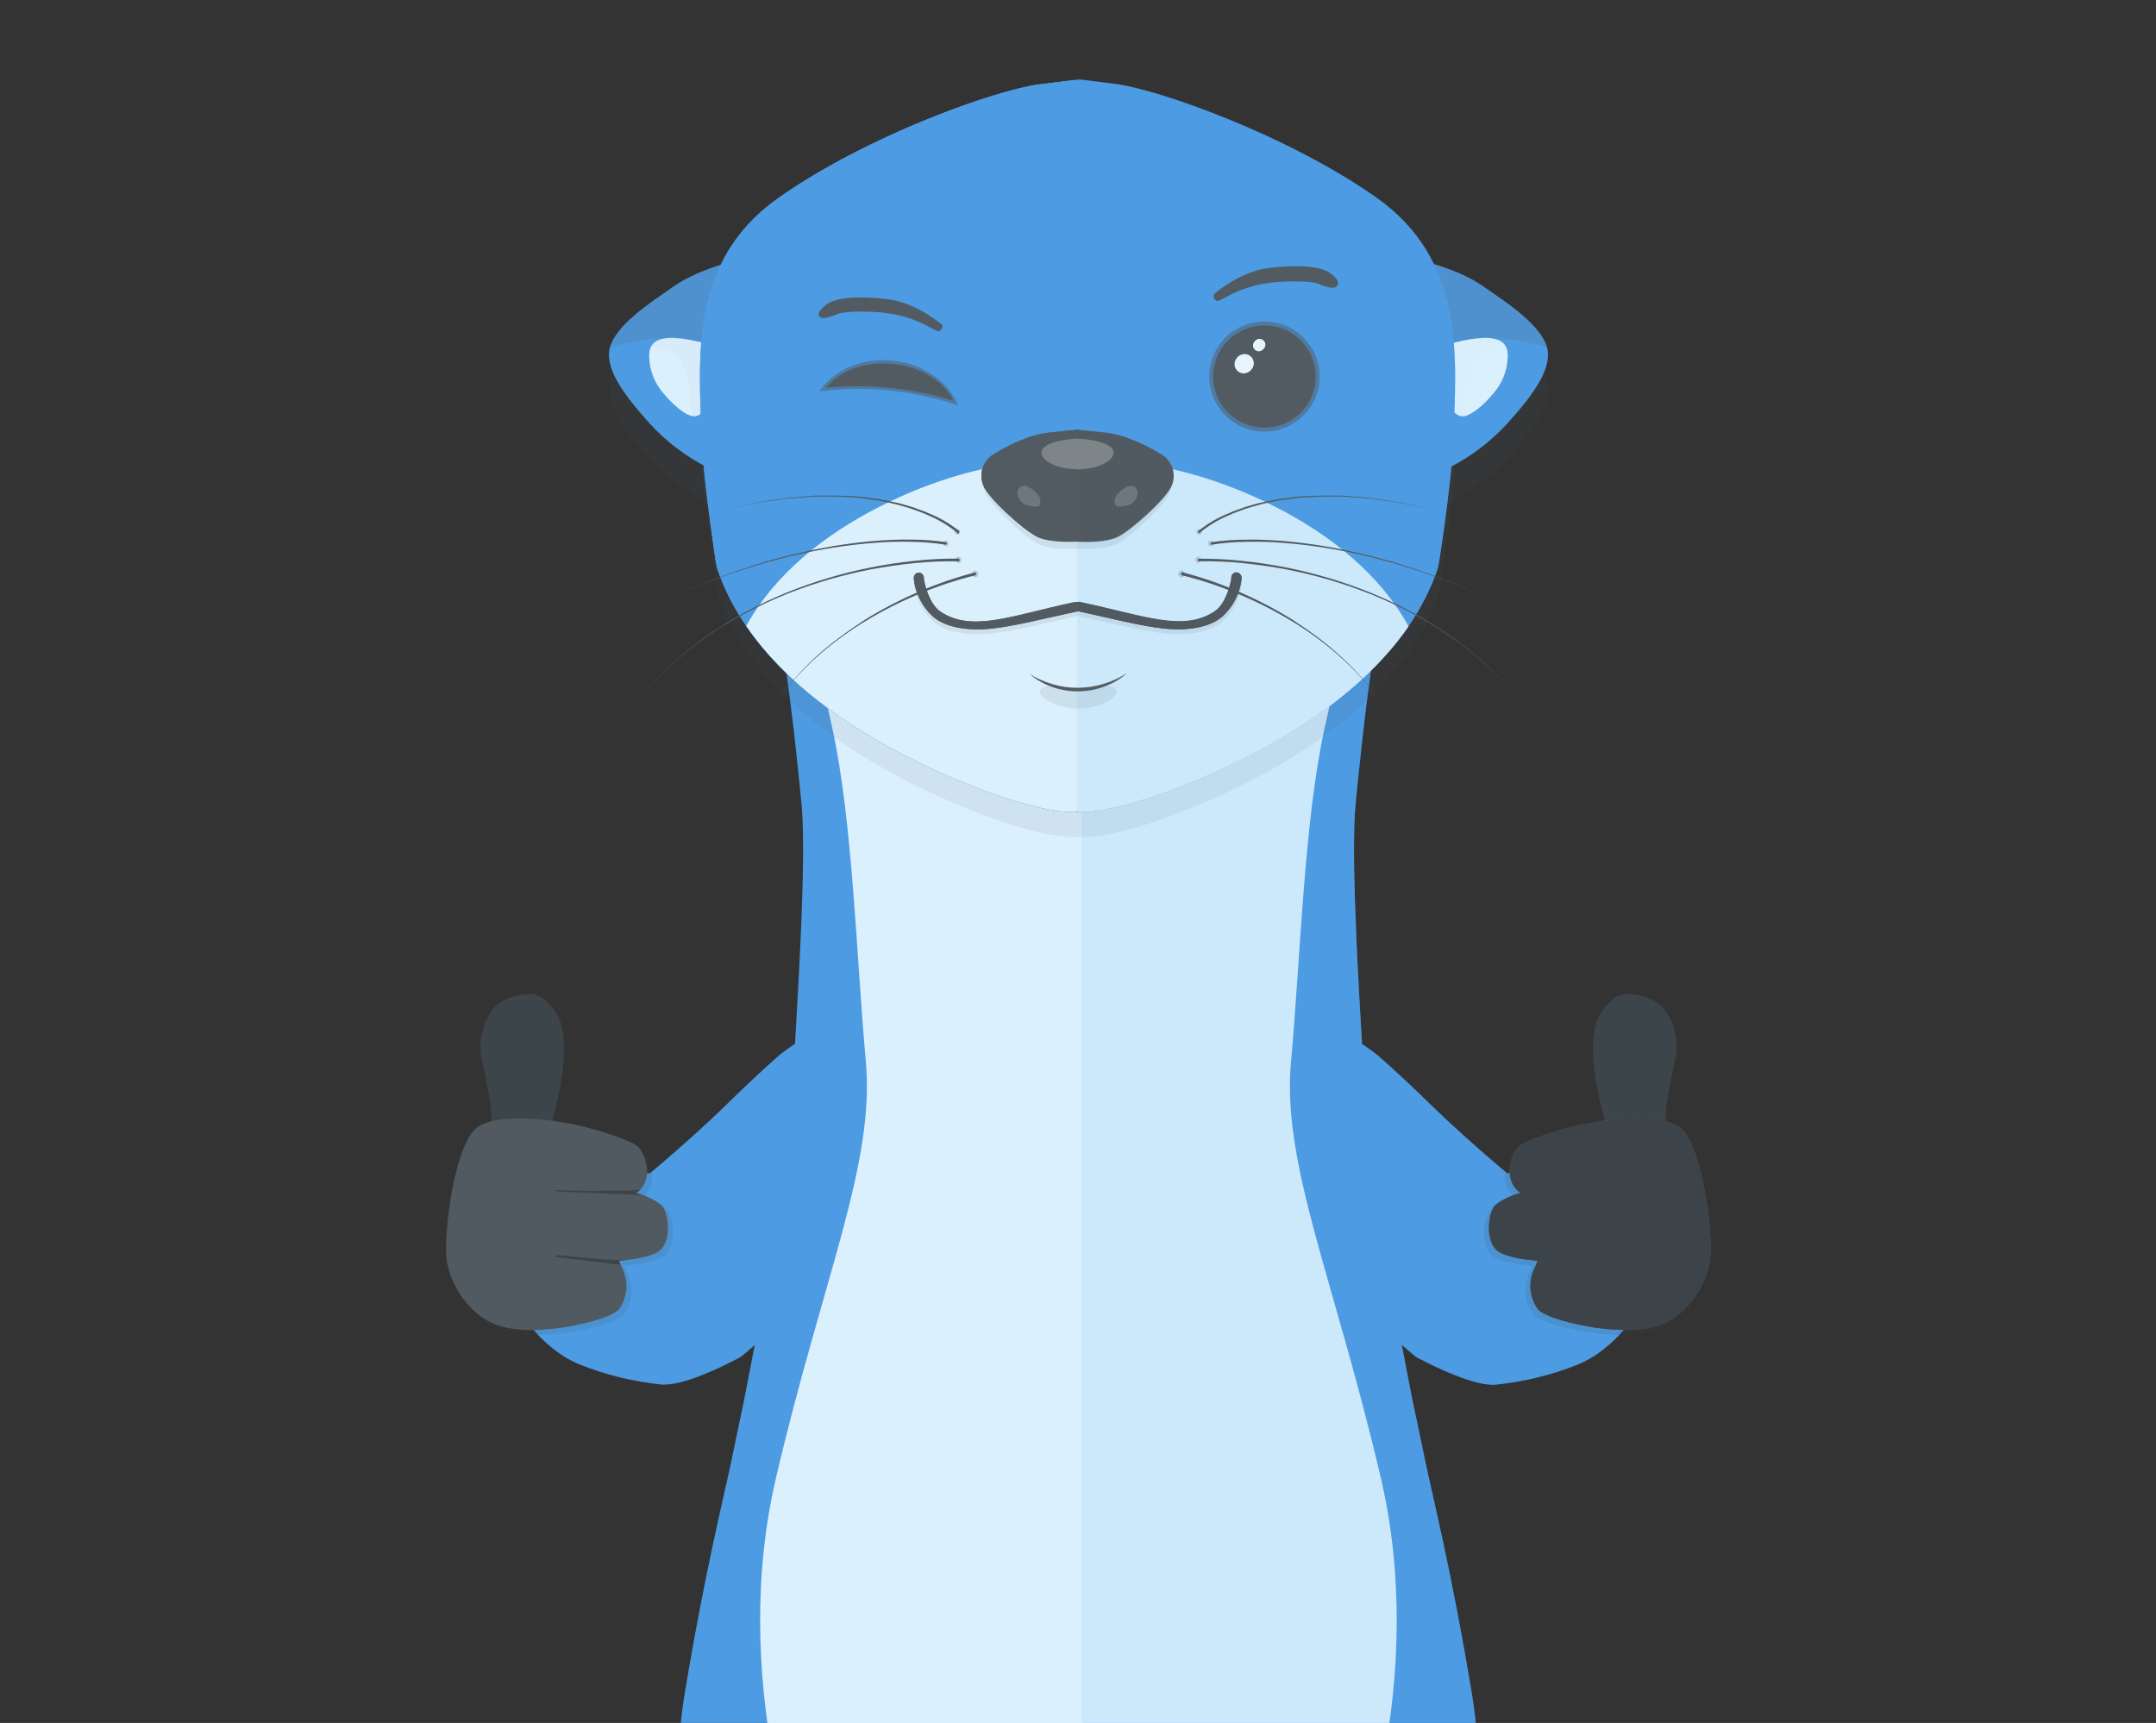 <svg width="239" height="191" viewBox="0 0 239 191" fill="none" xmlns="http://www.w3.org/2000/svg">
<rect x="0" y="0" width="239" height="191" fill="#333333" stroke="none"/>
<g clip-path="url(#clip0)">
<path d="M57.851 145.586L57.943 145.76L58.025 145.914C58.154 146.136 58.296 146.348 58.451 146.551C59.417 147.869 60.587 149.024 61.919 149.972C62.618 150.472 63.37 150.893 64.162 151.227C67.087 152.407 70.165 153.165 73.303 153.48C75.653 153.707 80.214 151.429 81.67 150.662L82.129 150.416C82.129 150.416 82.729 149.934 83.682 149.094L85.336 147.647C88.272 145.109 91.066 142.411 93.702 139.565C97.639 135.092 93.252 115.604 91.729 114.707C90.883 114.224 89.345 114.953 88.145 115.715C87.555 116.088 86.987 116.494 86.443 116.931C86.443 116.931 84.567 118.504 80.557 122.427C79.3 123.657 77.989 124.868 76.79 125.949L76.195 126.48C73.85 128.574 72.05 130.065 72.05 130.065C72.05 130.065 66.803 129.997 62.726 130.065C58.649 130.132 57.406 132.617 56.231 136.757C55.235 140.279 57.218 144.428 57.851 145.586Z" fill="#4D9BE2"/>
<path d="M138.491 107.493C138.81 110.489 139.013 113.5 139.168 116.506C139.381 120.794 139.566 125.085 139.724 129.379C139.879 133.485 139.83 137.581 138.592 141.533C138.478 141.911 138.278 142.258 138.007 142.546C138.568 154.126 138.728 165.744 137.867 177.339C137.867 179.394 137.794 181.448 137.649 183.5C139.572 193.608 139.789 203.964 138.292 214.143C138.275 215.515 138.126 216.882 137.847 218.225C138.331 222.032 138.844 225.82 139.264 229.568C139.279 229.7 139.279 229.833 139.264 229.964C139.245 230.283 139.146 230.591 138.977 230.862C138.808 231.134 138.575 231.359 138.297 231.518C138.244 231.585 138.186 231.653 138.128 231.716C137.973 231.876 137.797 232.015 137.606 232.13L137.741 232.29C137.966 232.575 138.131 232.904 138.225 233.255C138.623 233.603 138.952 234.024 139.192 234.495C139.501 235.05 139.583 235.703 139.422 236.318C139.261 236.932 138.868 237.461 138.326 237.795C138.033 237.954 137.711 238.053 137.379 238.087C137.047 238.121 136.711 238.089 136.392 237.993C136.052 238.16 135.673 238.234 135.296 238.205C134.918 238.176 134.555 238.046 134.244 237.829C134.153 237.771 134.061 237.713 133.969 237.645C132.761 236.869 131.6 236.023 130.492 235.112C128.95 234.145 127.52 233.012 126.226 231.735C125.904 231.678 125.597 231.556 125.323 231.377C125.05 231.197 124.816 230.965 124.635 230.693C122.879 228.174 121.143 225.636 119.552 223.021C118.746 221.699 117.98 220.356 117.255 218.992L117.144 218.814C116.887 218.714 116.653 218.564 116.455 218.374C116.257 218.183 116.098 217.956 115.988 217.704C115.275 216.247 114.551 214.791 113.816 213.337L113.787 213.289C113.451 213.099 113.163 212.835 112.946 212.517C110.625 209.043 108.728 205.305 107.297 201.381C105.846 197.589 104.018 193.512 103.834 189.42C103.811 189.08 103.864 188.739 103.989 188.422C103.588 185.387 103.433 182.294 103.244 179.254C102.939 176.55 102.939 173.819 103.244 171.115C103.568 160.32 105.231 149.608 108.196 139.222C108.002 138.724 108.002 138.171 108.196 137.673C113.381 123.28 112.588 107.894 111.635 92.879V92.845C111.538 92.507 111.523 92.152 111.592 91.807C111.594 91.44 111.694 91.081 111.882 90.765C111.5 87.508 111.151 84.247 110.948 80.98C110.566 79.113 110.17 77.246 109.807 75.374H119.388C119.449 75.378 119.51 75.378 119.571 75.374V74.857C119.709 75.011 119.819 75.187 119.895 75.379C119.971 75.553 120.026 75.736 120.06 75.924C120.988 80.889 121.869 85.868 122.879 90.813C123.218 90.71 123.577 90.687 123.927 90.747C124.276 90.808 124.607 90.949 124.891 91.161C124.94 90.517 124.993 89.861 125.051 89.192C125.092 88.835 125.204 88.491 125.38 88.177C125.556 87.864 125.792 87.589 126.076 87.368C126.359 87.146 126.684 86.983 127.031 86.888C127.378 86.793 127.741 86.768 128.098 86.814C128.098 86.606 128.098 86.399 128.098 86.191C128.1 85.807 128.196 85.429 128.377 85.09C128.558 84.751 128.819 84.461 129.137 84.244C129.455 84.027 129.821 83.891 130.203 83.846C130.586 83.801 130.973 83.849 131.333 83.986C131.769 83.873 132.227 83.873 132.663 83.986V83.287C132.615 81.033 136.179 79.808 137.166 82.071C139.153 86.606 139.352 91.325 139.584 96.063C140.163 99.064 140.486 102.108 140.551 105.163C140.549 105.734 140.339 106.285 139.96 106.714C139.581 107.143 139.059 107.42 138.491 107.493Z" fill="#5EC4E6"/>
<path d="M181.533 145.051C181.426 145.273 181.33 145.461 181.252 145.601C181.175 145.741 181.185 145.727 181.165 145.775L181.078 145.929C180.959 146.149 180.826 146.362 180.682 146.566C179.712 147.882 178.54 149.037 177.209 149.987C176.51 150.487 175.758 150.908 174.965 151.241C172.041 152.422 168.963 153.181 165.825 153.495C163.474 153.721 158.919 151.444 157.458 150.677L156.975 150.431C156.975 150.431 156.375 149.948 155.422 149.109L153.768 147.661C150.832 145.125 148.04 142.427 145.406 139.58C141.465 135.107 145.851 115.619 147.375 114.722C148.221 114.239 149.759 114.968 150.958 115.73C151.548 116.103 152.117 116.509 152.661 116.946C152.661 116.946 154.532 118.499 158.561 122.427C159.823 123.657 161.129 124.868 162.328 125.949C162.531 126.128 162.734 126.306 162.923 126.48C165.273 128.574 167.068 130.065 167.068 130.065H167.551C168.949 130.065 173.055 130.017 176.387 130.065C180.459 130.132 181.707 132.617 182.877 136.757C183.748 139.845 182.326 143.435 181.533 145.051Z" fill="#4D9BE2"/>
<g style="mix-blend-mode:multiply" opacity="0.4">
<path d="M181.533 145.051C181.427 145.273 181.33 145.461 181.253 145.601C181.175 145.741 181.185 145.727 181.166 145.775L181.079 145.929C180.959 146.149 180.827 146.362 180.682 146.566C179.713 147.882 178.541 149.037 177.21 149.987C176.511 150.487 175.758 150.908 174.966 151.241C172.042 152.422 168.964 153.181 165.825 153.495C163.475 153.721 158.919 151.444 157.459 150.677L156.975 150.431C156.975 150.431 156.375 149.948 155.423 149.109L153.769 147.661C150.832 145.125 148.041 142.427 145.407 139.58C141.465 135.107 145.852 115.619 147.375 114.722C148.221 114.239 149.759 114.968 150.959 115.73C151.549 116.103 152.117 116.509 152.661 116.946C152.661 116.946 154.533 118.499 158.561 122.427C159.824 123.657 161.129 124.868 162.329 125.949C162.532 126.128 162.735 126.306 162.924 126.48C165.274 128.574 167.068 130.065 167.068 130.065H167.552C168.949 130.065 173.055 130.017 176.388 130.065C180.46 130.132 181.707 132.617 182.878 136.757C183.748 139.845 182.326 143.435 181.533 145.051Z" fill="#4D9BE2"/>
</g>
<path d="M119.871 75.374V281.736H119.267C116.015 281.615 112.773 281.312 109.556 280.829L105.411 280.106C105.411 280.106 104.55 281.794 103.443 283.859C102.335 285.924 99.641 287.893 99.641 287.893C99.236 287.367 98.745 286.913 98.19 286.547C97.821 286.274 97.43 286.032 97.02 285.823C96.629 286.347 96.189 286.832 95.705 287.271L95.086 287.792C95.068 287.164 94.875 286.555 94.529 286.031L94.012 285.447C94.012 285.447 93.393 285.895 92.561 286.585C92.268 286.846 91.943 287.068 91.594 287.246C91.513 287.289 91.427 287.322 91.338 287.343C91.338 287.343 91.512 286.687 90.68 286.103C89.848 285.519 88.537 284.757 86.158 281.794C83.778 278.832 75.586 265.317 74.962 252.189C74.338 239.06 76.93 225.512 77.656 223.239C78.163 221.799 78.367 220.27 78.255 218.747C78.206 218.136 78.11 217.53 77.97 216.933C77.453 214.656 73.618 201.527 75.895 187.776C78.173 174.025 80.248 165.962 81.08 161.929C81.912 157.895 82.424 155.516 82.424 155.516C82.424 155.516 87.609 129.361 87.71 123.986C87.812 118.611 89.577 96.792 88.852 89.14C88.581 86.308 87.773 78.188 86.85 72.407L119.388 75.374C119.449 75.378 119.51 75.378 119.571 75.374V74.858C119.709 75.012 119.819 75.188 119.895 75.379L119.871 75.374Z" fill="#4D9BE2"/>
<path d="M164.152 252.189C163.867 256.602 162.962 260.953 161.463 265.115C160.495 267.902 159.352 270.625 158.039 273.269C156.613 276.263 154.908 279.118 152.946 281.794C150.562 284.757 149.251 285.514 148.42 286.103C147.588 286.692 147.762 287.343 147.762 287.343C147.296 287.186 146.871 286.927 146.519 286.585L146.427 286.508C145.648 285.862 145.068 285.447 145.068 285.447L144.551 286.031C144.205 286.554 144.014 287.165 143.999 287.792L143.375 287.271C142.894 286.831 142.455 286.346 142.065 285.823C141.653 286.03 141.26 286.272 140.89 286.547C140.335 286.913 139.845 287.367 139.439 287.893C139.284 287.777 136.721 285.871 135.647 283.864C134.573 281.857 133.679 280.11 133.679 280.11L129.544 280.829C126.339 281.311 123.11 281.614 119.871 281.736V75.374L152.274 72.407C151.35 78.197 150.543 86.308 150.272 89.14C150.238 89.483 150.209 89.835 150.19 90.192C149.996 93.511 150.127 98.655 150.364 103.991C150.361 104.035 150.361 104.078 150.364 104.121C150.538 108.126 150.78 112.227 150.983 115.735C151.162 118.833 151.317 121.472 151.375 123.165C151.375 123.469 151.375 123.744 151.399 123.986C151.399 124.077 151.399 124.179 151.399 124.285C151.51 126.697 152.395 132.289 153.411 138.074C153.411 138.074 153.411 138.103 153.411 138.171C153.411 138.238 153.411 138.229 153.411 138.267C154.083 142.094 154.808 145.987 155.398 149.114C155.921 151.878 156.341 154.035 156.53 154.986L156.636 155.516C156.636 155.516 157.154 157.895 157.986 161.929C158.818 165.962 160.887 174.025 163.165 187.776C165.443 201.527 161.613 214.656 161.095 216.933C160.91 217.712 160.803 218.507 160.776 219.307C160.755 220.644 160.968 221.975 161.405 223.239C161.98 225.039 163.726 233.917 164.118 244.049C164.273 246.712 164.282 249.458 164.152 252.189Z" fill="#4D9BE2"/>
<g style="mix-blend-mode:multiply" opacity="0.4">
<path d="M164.152 252.189C163.867 256.602 162.962 260.953 161.463 265.115C160.495 267.902 159.351 270.625 158.039 273.269C156.612 276.263 154.907 279.118 152.946 281.794C150.562 284.757 149.251 285.514 148.419 286.103C147.588 286.692 147.762 287.343 147.762 287.343C147.296 287.186 146.871 286.927 146.519 286.585L146.427 286.508C145.648 285.862 145.068 285.447 145.068 285.447L144.55 286.031C144.205 286.554 144.014 287.165 143.999 287.792L143.375 287.271C142.893 286.831 142.454 286.346 142.065 285.823C141.653 286.03 141.26 286.272 140.889 286.547C140.335 286.913 139.844 287.367 139.439 287.893C139.284 287.777 136.721 285.871 135.647 283.864C134.573 281.857 133.679 280.11 133.679 280.11L129.544 280.829C126.339 281.311 123.11 281.614 119.871 281.736V75.374L152.274 72.407C151.35 78.197 150.542 86.308 150.272 89.14C150.238 89.483 150.209 89.835 150.189 90.192C149.996 93.511 150.127 98.655 150.364 103.991C150.361 104.035 150.361 104.078 150.364 104.121C150.538 108.126 150.779 112.227 150.983 115.735C151.162 118.833 151.316 121.472 151.374 123.165C151.374 123.469 151.374 123.744 151.399 123.986C151.399 124.077 151.399 124.179 151.399 124.285C151.51 126.697 152.395 132.289 153.41 138.074C153.41 138.074 153.41 138.103 153.41 138.171C153.41 138.238 153.41 138.229 153.41 138.267C154.083 142.094 154.808 145.987 155.398 149.114C155.92 151.878 156.341 154.035 156.53 154.986L156.636 155.516C156.636 155.516 157.154 157.895 157.985 161.929C158.817 165.962 160.887 174.025 163.165 187.776C165.443 201.527 161.613 214.656 161.095 216.933C160.909 217.712 160.803 218.507 160.776 219.307C160.755 220.644 160.967 221.975 161.405 223.239C161.98 225.039 163.726 233.917 164.118 244.049C164.273 246.712 164.282 249.458 164.152 252.189Z" fill="#4D9BE2"/>
</g>
<path d="M120.165 75.374V247.344H120.112V247.392H119.836H119.556V247.344L117.902 247.19C115.136 246.707 112.442 245.187 109.883 243.05C107.325 240.913 96.482 225.613 92.546 216.513C88.609 207.413 81.147 185.913 86.326 163.786C91.506 141.659 97.309 129.047 96.274 117.674C95.239 106.302 94.823 90.998 92.546 80.658C92.168 78.954 91.757 77.179 91.356 75.35H119.682C119.743 75.354 119.804 75.354 119.865 75.35V74.834C120.003 74.987 120.113 75.164 120.189 75.355L120.165 75.374Z" fill="#DBF0FD"/>
<path d="M119.871 75.374V247.344H119.818V247.392H119.542H119.261V247.344L117.607 247.19C114.841 246.707 112.147 245.187 109.589 243.05C107.031 240.913 96.188 225.613 92.251 216.513C88.314 207.413 80.852 185.913 86.032 163.786C91.211 141.659 97.015 129.047 95.98 117.674C94.945 106.302 94.529 90.998 92.251 80.658C91.874 78.954 91.463 77.179 91.061 75.35H119.387C119.448 75.354 119.51 75.354 119.571 75.35V74.834C119.709 74.987 119.818 75.164 119.895 75.355L119.871 75.374Z" fill="#DBF0FD"/>
<path d="M146.843 216.513C145.174 220.372 142.263 225.347 139.269 229.96C138.882 230.548 138.5 231.132 138.113 231.711C137.983 231.904 137.857 232.097 137.726 232.285C136.421 234.215 135.134 236.053 133.973 237.641C131.971 240.362 130.317 242.369 129.505 243.05C126.946 245.187 124.253 246.707 121.491 247.189L119.885 247.339V75.374H148.032C147.631 77.183 147.22 78.959 146.843 80.681C144.565 91.021 144.149 106.326 143.114 117.698C142.079 129.071 147.883 141.683 153.062 163.81C158.242 185.937 150.784 207.422 146.843 216.513Z" fill="#CCE9FC"/>
<g style="mix-blend-mode:multiply" opacity="0.12">
<path d="M164.587 150.493C163.411 150.091 162.258 149.624 161.134 149.094C162.101 149.489 163.156 149.89 164.249 150.358L164.587 150.493Z" fill="#515A60"/>
</g>
<path d="M119.445 74.66C119.35 74.54 119.238 74.434 119.112 74.347L119.445 74.66Z" fill="#2E98D5"/>
<path d="M119.445 74.66C119.35 74.54 119.238 74.434 119.112 74.347L119.445 74.66Z" fill="#DBF0FD"/>
<g opacity="0.33">
<path opacity="0.33" d="M119.445 74.66C119.35 74.54 119.238 74.434 119.112 74.347L119.445 74.66Z" fill="#535C62"/>
</g>
<g opacity="0.33">
<path opacity="0.33" d="M119.77 75.143H119.446V74.66C119.582 74.8 119.691 74.964 119.77 75.143Z" fill="#535C62"/>
</g>
<path d="M119.774 75.167H119.446V74.66C119.585 74.812 119.695 74.989 119.77 75.181L119.774 75.167Z" fill="#E6F4FD"/>
<path d="M119.445 74.66C119.35 74.54 119.238 74.434 119.112 74.347L119.445 74.66Z" fill="#E6F4FD"/>
<g opacity="0.3">
<path opacity="0.3" d="M161.202 51.674C161.095 54.627 160.486 59.462 159.678 64.962C159.645 65.174 159.616 65.387 159.582 65.599C156.162 76.016 145.595 83.736 133.718 88.879C123.262 93.4 119.552 92.783 119.552 92.783C119.552 92.783 115.838 93.4 105.382 88.879C93.48 83.731 82.913 75.997 79.503 65.565C78.875 61.223 78.347 57.324 78.052 54.333C77.965 53.329 77.898 52.442 77.869 51.674C77.52 42.319 76.452 31.661 86.409 24.655C96.367 17.649 110.591 12.699 115.219 12.11C117.468 11.821 118.604 11.681 119.218 11.599H119.871C120.461 11.681 121.617 11.821 123.861 12.11C128.49 12.708 142.723 17.683 152.671 24.655C162.619 31.627 161.565 42.333 161.202 51.674Z" fill="#525B61"/>
<path opacity="0.3" d="M78.449 55.684C76.04 54.463 73.87 52.819 72.046 50.83C69.144 47.598 66.726 44.437 67.737 41.991C68.747 39.545 72.205 37.33 74.691 35.593C77.177 33.856 80.78 32.949 80.78 32.949C80.78 32.949 78.526 45.344 78.686 49.489C78.845 53.634 78.449 55.684 78.449 55.684Z" fill="#525B61"/>
<path opacity="0.3" d="M160.413 49.489C160.573 45.344 158.319 32.949 158.319 32.949C158.319 32.949 161.917 33.856 164.408 35.593C166.899 37.33 170.362 39.545 171.363 41.991C172.364 44.437 169.979 47.598 167.054 50.83C165.229 52.819 163.06 54.463 160.65 55.684C160.65 55.684 160.254 53.629 160.413 49.489Z" fill="#525B61"/>
</g>
<path d="M78.449 51.834C76.04 50.613 73.87 48.968 72.046 46.98C69.144 43.742 66.726 40.582 67.737 38.136C68.747 35.69 72.205 33.48 74.691 31.743C77.177 30.006 80.78 29.099 80.78 29.099C80.78 29.099 78.526 41.494 78.686 45.634C78.845 49.773 78.449 51.834 78.449 51.834Z" fill="#4D9BE2"/>
<path d="M78.449 38.135C78.449 38.135 75.77 37.349 74.145 37.465C72.52 37.581 71.925 38.256 71.968 39.559C71.999 41.007 72.528 42.401 73.468 43.506C74.575 44.886 76.031 46.106 76.906 46.15C77.781 46.193 78.449 45.006 78.449 45.006V38.135Z" fill="#DBF0FD"/>
<g opacity="0.18">
<path opacity="0.18" d="M72.152 38.497C74.696 38.603 75.272 39.684 75.929 40.977C76.481 42.068 76.64 44.996 76.679 46.121C76.745 46.143 76.813 46.156 76.882 46.159C77.753 46.203 78.425 45.016 78.425 45.016V38.135C78.425 38.135 75.746 37.349 74.121 37.465C73.052 37.532 72.438 37.875 72.152 38.497Z" fill="#535C62"/>
</g>
<g style="mix-blend-mode:multiply" opacity="0.16">
<path d="M67.611 38.498C69.504 37.952 71.449 37.609 73.415 37.475C74.906 37.422 76.396 37.596 77.835 37.991L79.484 35.304L80.132 32.949C80.5 30.715 80.79 29.128 80.79 29.128C80.79 29.128 77.192 30.03 74.701 31.767C72.21 33.504 68.738 35.714 67.742 38.16C67.684 38.271 67.64 38.382 67.611 38.498Z" fill="#525B61"/>
</g>
<path d="M160.413 45.634C160.573 41.494 158.319 29.099 158.319 29.099C158.319 29.099 161.917 30.001 164.408 31.743C166.899 33.484 170.362 35.69 171.363 38.136C172.364 40.582 169.979 43.742 167.054 46.98C165.229 48.968 163.06 50.613 160.65 51.834C160.65 51.834 160.254 49.778 160.413 45.634Z" fill="#4D9BE2"/>
<g style="mix-blend-mode:multiply" opacity="0.4">
<path d="M160.414 45.634C160.573 41.494 158.32 29.099 158.32 29.099C158.32 29.099 161.918 30.001 164.408 31.743C166.899 33.484 170.362 35.69 171.363 38.136C172.364 40.582 169.98 43.742 167.054 46.98C165.229 48.968 163.06 50.613 160.651 51.834C160.651 51.834 160.254 49.778 160.414 45.634Z" fill="#4D9BE2"/>
</g>
<path d="M160.65 45.006C160.65 45.006 161.322 46.193 162.193 46.15C163.063 46.106 164.524 44.885 165.631 43.505C166.571 42.401 167.1 41.007 167.131 39.559C167.174 38.256 166.584 37.585 164.959 37.465C163.334 37.344 160.65 38.135 160.65 38.135V45.006Z" fill="#DBF0FD"/>
<path opacity="0.18" d="M164.954 37.465C163.329 37.349 160.65 38.135 160.65 38.135V45.016C160.65 45.016 161.322 46.203 162.193 46.159H162.217C162.286 46.156 162.355 46.143 162.42 46.121C162.459 44.996 162.618 42.068 163.17 40.977C163.828 39.684 164.403 38.603 166.947 38.497C166.666 37.875 166.047 37.532 164.954 37.465Z" fill="#D6EBF8"/>
<path opacity="0.16" d="M171.372 38.16C170.376 35.714 166.899 33.499 164.413 31.767C161.927 30.035 158.324 29.128 158.324 29.128C158.324 29.128 158.614 30.715 158.982 32.949L159.63 35.304L161.279 37.991C162.717 37.596 164.208 37.422 165.699 37.475C167.665 37.609 169.61 37.952 171.503 38.498C171.454 38.382 171.416 38.271 171.372 38.16Z" fill="#525B61"/>
<path d="M119.446 8.834V90.018H119.262C119.131 90.018 118.928 90.018 118.648 90.018H118.478L118.159 89.994H118.106C116.239 89.84 112.269 89.106 105.275 86.1C97.581 82.776 90.438 78.38 85.447 72.841L85.176 72.537C84.292 71.543 83.472 70.493 82.719 69.396C82.627 69.266 82.54 69.131 82.453 69.001C81.902 68.172 81.396 67.313 80.939 66.429C80.644 65.85 80.374 65.266 80.122 64.673C79.924 64.19 79.74 63.708 79.576 63.249C79.47 62.947 79.396 62.635 79.353 62.318C78.898 59.216 78.507 56.326 78.226 53.86C78.134 53.045 78.052 52.273 77.989 51.559C77.902 50.565 77.835 49.672 77.805 48.9C77.453 39.549 76.388 28.891 86.346 21.905C96.304 14.918 110.527 9.949 115.156 9.36L118.967 8.877C119.091 8.87 119.215 8.87 119.339 8.877L119.446 8.834Z" fill="#4D9BE2"/>
<path d="M119.633 8.877L121.5 89.5L119.262 90.018C119.131 90.018 118.928 90.018 118.648 90.018H118.478L118.159 89.994H118.106C116.239 89.84 112.269 89.106 105.275 86.1C97.581 82.776 90.438 78.381 85.447 72.841L85.176 72.538C84.292 71.543 83.472 70.494 82.719 69.397C82.627 69.266 82.54 69.131 82.453 69.001C81.902 68.172 81.396 67.314 80.939 66.429C80.644 65.85 80.374 65.266 80.122 64.673C79.924 64.191 79.74 63.708 79.576 63.25C79.47 62.947 79.396 62.636 79.353 62.318C78.898 59.216 78.507 56.326 78.226 53.86C78.134 53.045 78.052 52.273 77.989 51.559C77.902 50.565 77.835 49.672 77.805 48.9C77.453 39.55 76.388 28.891 86.346 21.905C96.304 14.918 110.527 9.949 115.156 9.36L118.967 8.878C119.091 8.87 119.215 8.87 119.339 8.878L119.633 8.877Z" fill="#4D9BE2"/>
<path d="M161.095 48.89C161.066 49.662 160.998 50.555 160.911 51.549C160.848 52.263 160.766 53.035 160.674 53.85C160.394 56.325 160.012 59.22 159.528 62.308C159.486 62.625 159.411 62.937 159.306 63.239C159.141 63.722 158.957 64.204 158.759 64.663C158.508 65.256 158.237 65.84 157.942 66.419C157.486 67.302 156.983 68.159 156.433 68.986C156.331 69.14 156.23 69.295 156.123 69.444C155.368 70.538 154.544 71.584 153.657 72.576C148.647 78.216 141.412 82.708 133.596 86.085C128.513 88.271 125.026 89.255 122.782 89.69C122.434 89.757 122.115 89.81 121.815 89.854C121.515 89.897 121.133 89.945 120.848 89.969L120.534 89.994H120.461H120.292H120.137C119.856 89.994 119.653 89.994 119.523 89.994H119.407V8.834H119.523C119.647 8.826 119.771 8.826 119.895 8.834L123.706 9.316C128.33 9.91 142.567 14.879 152.516 21.861C162.464 28.843 161.463 39.539 161.095 48.89Z" fill="#4D9BE2"/>
<g style="mix-blend-mode:multiply" opacity="0.4">
<path d="M161.095 48.89C161.066 49.662 160.998 50.555 160.911 51.549C160.848 52.263 160.766 53.035 160.674 53.85C160.394 56.325 160.011 59.22 159.528 62.308C159.485 62.625 159.411 62.937 159.305 63.239C159.141 63.722 158.957 64.204 158.759 64.663C158.507 65.256 158.237 65.84 157.942 66.419C157.486 67.302 156.983 68.159 156.433 68.986C156.331 69.14 156.23 69.295 156.123 69.444C155.367 70.538 154.544 71.584 153.657 72.576C148.646 78.216 141.411 82.708 133.596 86.085C128.513 88.271 125.026 89.255 122.782 89.69C122.434 89.757 122.115 89.81 121.815 89.854C121.515 89.897 121.133 89.945 120.848 89.969L120.533 89.994H120.461H120.292H120.137C119.856 89.994 119.653 89.994 119.523 89.994H119.406V8.834H119.523C119.647 8.826 119.771 8.826 119.895 8.834L123.706 9.316C128.329 9.91 142.567 14.879 152.515 21.861C162.463 28.843 161.462 39.539 161.095 48.89Z" fill="#4D9BE2"/>
</g>
<path d="M119.45 51.148L120 89.5L119.262 90.017C119.131 90.017 118.928 90.017 118.648 90.017H118.478L118.159 89.993H118.106C116.239 89.839 112.269 89.105 105.275 86.099C97.581 82.775 90.438 78.38 85.447 72.841L85.176 72.537C84.292 71.542 83.472 70.493 82.719 69.396C85.814 63.77 91.265 59.331 97.528 56.156C109.875 49.884 119.184 51.119 119.455 51.157L119.45 51.148Z" fill="#DBF0FD"/>
<path d="M156.143 69.444C155.387 70.538 154.563 71.584 153.677 72.575C148.666 78.216 141.431 82.708 133.616 86.085C128.533 88.271 125.046 89.255 122.802 89.689C122.454 89.757 122.135 89.81 121.835 89.853C121.535 89.897 121.158 89.94 120.868 89.969L120.553 89.993H120.481H120.311H120.157C119.876 89.993 119.673 89.993 119.542 89.993H119.388V51.148H119.46C120.34 51.042 129.423 50.125 141.32 56.156C147.588 59.331 153.058 63.789 156.143 69.444Z" fill="#CCE9FC"/>
<g opacity="0.5">
<path opacity="0.5" d="M130.994 64.007C131.094 64.007 131.19 63.967 131.261 63.896C131.332 63.826 131.371 63.73 131.371 63.63C131.371 63.53 131.332 63.435 131.261 63.364C131.19 63.294 131.094 63.254 130.994 63.254C130.894 63.254 130.798 63.294 130.727 63.364C130.657 63.435 130.617 63.53 130.617 63.63C130.617 63.73 130.657 63.826 130.727 63.896C130.798 63.967 130.894 64.007 130.994 64.007Z" fill="#525B61"/>
</g>
<g opacity="0.5">
<path opacity="0.5" d="M132.823 62.405C132.891 62.406 132.958 62.386 133.015 62.349C133.072 62.312 133.117 62.258 133.144 62.196C133.17 62.133 133.178 62.063 133.165 61.997C133.151 61.93 133.119 61.868 133.07 61.82C133.022 61.772 132.96 61.739 132.893 61.726C132.826 61.713 132.757 61.72 132.694 61.747C132.631 61.773 132.577 61.818 132.54 61.875C132.503 61.932 132.483 61.999 132.484 62.067C132.484 62.157 132.52 62.243 132.583 62.306C132.647 62.369 132.733 62.405 132.823 62.405Z" fill="#525B61"/>
</g>
<g opacity="0.5">
<path opacity="0.5" d="M132.929 59.274C132.991 59.275 133.053 59.257 133.105 59.223C133.157 59.189 133.198 59.141 133.223 59.084C133.247 59.026 133.254 58.963 133.243 58.902C133.231 58.841 133.201 58.784 133.158 58.74C133.114 58.696 133.058 58.665 132.997 58.653C132.936 58.64 132.872 58.646 132.815 58.67C132.757 58.694 132.707 58.734 132.673 58.785C132.638 58.837 132.619 58.898 132.619 58.96C132.619 59.042 132.652 59.121 132.71 59.18C132.768 59.239 132.846 59.272 132.929 59.274Z" fill="#525B61"/>
</g>
<g opacity="0.5">
<path opacity="0.5" d="M134.215 60.557C134.299 60.557 134.379 60.524 134.438 60.465C134.497 60.406 134.53 60.327 134.53 60.243C134.53 60.16 134.497 60.08 134.438 60.022C134.379 59.963 134.299 59.93 134.215 59.93C134.132 59.93 134.052 59.963 133.993 60.022C133.934 60.08 133.901 60.16 133.901 60.243C133.901 60.327 133.934 60.406 133.993 60.465C134.052 60.524 134.132 60.557 134.215 60.557Z" fill="#525B61"/>
</g>
<g opacity="0.5">
<path opacity="0.5" d="M108.085 64.007C108.16 64.007 108.233 63.984 108.295 63.943C108.357 63.902 108.405 63.843 108.434 63.774C108.462 63.706 108.47 63.63 108.455 63.557C108.44 63.484 108.405 63.417 108.352 63.364C108.299 63.312 108.232 63.276 108.159 63.261C108.085 63.247 108.01 63.254 107.941 63.283C107.872 63.311 107.813 63.359 107.771 63.421C107.73 63.483 107.708 63.556 107.708 63.63C107.708 63.73 107.748 63.826 107.818 63.896C107.889 63.967 107.985 64.007 108.085 64.007Z" fill="#525B61"/>
</g>
<g opacity="0.5">
<path opacity="0.5" d="M106.233 62.405C106.301 62.405 106.368 62.385 106.424 62.347C106.481 62.309 106.525 62.255 106.551 62.192C106.577 62.129 106.583 62.06 106.569 61.994C106.556 61.927 106.523 61.866 106.474 61.818C106.426 61.771 106.364 61.738 106.297 61.726C106.23 61.713 106.161 61.721 106.098 61.747C106.036 61.774 105.982 61.819 105.945 61.876C105.908 61.932 105.889 61.999 105.89 62.067C105.89 62.112 105.899 62.156 105.916 62.197C105.933 62.239 105.959 62.276 105.991 62.308C106.023 62.339 106.06 62.364 106.102 62.381C106.144 62.397 106.188 62.406 106.233 62.405Z" fill="#525B61"/>
</g>
<g opacity="0.5">
<path opacity="0.5" d="M106.131 59.274C106.193 59.274 106.254 59.255 106.306 59.221C106.358 59.186 106.398 59.138 106.422 59.08C106.445 59.023 106.452 58.96 106.44 58.899C106.427 58.838 106.397 58.782 106.354 58.738C106.31 58.694 106.254 58.665 106.193 58.653C106.132 58.64 106.068 58.647 106.011 58.67C105.954 58.694 105.904 58.734 105.87 58.786C105.835 58.837 105.817 58.898 105.817 58.96C105.817 59.043 105.85 59.123 105.909 59.182C105.968 59.241 106.048 59.274 106.131 59.274Z" fill="#525B61"/>
</g>
<g opacity="0.5">
<path opacity="0.5" d="M104.85 60.557C104.912 60.557 104.973 60.538 105.024 60.504C105.076 60.47 105.116 60.421 105.14 60.363C105.164 60.306 105.17 60.243 105.158 60.182C105.146 60.121 105.116 60.065 105.072 60.022C105.028 59.978 104.972 59.948 104.911 59.936C104.85 59.924 104.787 59.93 104.729 59.954C104.672 59.977 104.623 60.017 104.588 60.069C104.554 60.121 104.535 60.181 104.535 60.243C104.535 60.327 104.569 60.406 104.627 60.465C104.686 60.524 104.766 60.557 104.85 60.557Z" fill="#525B61"/>
</g>
<path d="M106.262 62.227C104.634 62.194 103.006 62.26 101.387 62.425C99.781 62.589 98.171 62.82 96.551 63.119C93.353 63.738 90.219 64.653 87.193 65.855C85.687 66.464 84.213 67.148 82.777 67.906C82.41 68.089 82.061 68.301 81.704 68.494C81.346 68.687 80.988 68.895 80.644 69.112L79.6 69.715L78.599 70.419C78.26 70.641 77.926 70.902 77.597 71.129C77.269 71.356 76.93 71.611 76.63 71.862C75.992 72.388 75.334 72.875 74.73 73.44C73.484 74.532 72.303 75.697 71.194 76.928C72.292 75.686 73.465 74.511 74.705 73.411C75.305 72.841 75.963 72.345 76.596 71.819C76.916 71.563 77.254 71.336 77.564 71.076C77.873 70.815 78.221 70.593 78.56 70.352L79.58 69.662L80.62 69.01C80.968 68.789 81.326 68.586 81.679 68.383C82.032 68.181 82.385 67.968 82.748 67.785C84.189 67.019 85.666 66.325 87.178 65.701C90.204 64.476 93.339 63.539 96.541 62.902C98.137 62.584 99.752 62.343 101.377 62.174C103.007 61.99 104.646 61.908 106.286 61.928C106.315 61.942 106.339 61.966 106.354 61.995C106.369 62.025 106.377 62.058 106.378 62.092C106.383 62.106 106.383 62.121 106.378 62.135C106.381 62.149 106.381 62.164 106.378 62.178C106.367 62.192 106.354 62.204 106.339 62.212C106.316 62.225 106.289 62.231 106.262 62.227Z" fill="#525B61"/>
<path d="M106.088 59.047C105.098 58.236 103.993 57.576 102.809 57.088C102.664 57.025 102.519 56.953 102.374 56.895L101.929 56.731L101.034 56.398C100.429 56.224 99.825 56.026 99.211 55.877C98.597 55.727 97.987 55.597 97.363 55.486L95.501 55.22C94.257 55.101 93.011 55.042 91.763 55.042H90.37L89.886 55.076L88.025 55.206C87.401 55.24 86.781 55.312 86.167 55.423L84.32 55.674C83.101 55.92 81.878 56.157 80.664 56.417L77.056 57.382L80.654 56.417C81.863 56.142 83.072 55.896 84.305 55.635L86.153 55.365C86.772 55.288 87.381 55.163 88.01 55.129L89.877 54.984L90.36 54.945H91.811C93.064 54.929 94.316 54.976 95.564 55.085L97.441 55.336C98.064 55.438 98.688 55.587 99.303 55.708C99.917 55.828 100.536 56.045 101.145 56.214L102.054 56.542L102.504 56.706C102.654 56.764 102.799 56.837 102.949 56.9C104.171 57.386 105.312 58.053 106.334 58.878C106.334 58.878 106.393 58.941 106.305 59.042C106.306 59.071 106.295 59.098 106.275 59.119C106.255 59.14 106.228 59.152 106.199 59.153C106.17 59.153 106.142 59.143 106.121 59.123C106.101 59.103 106.088 59.075 106.088 59.047Z" fill="#525B61"/>
<path d="M108.148 63.77C106 64.297 103.898 64.994 101.861 65.854C99.805 66.707 97.816 67.716 95.912 68.87C94.945 69.454 94.026 70.066 93.132 70.737C92.223 71.397 91.35 72.104 90.515 72.855C88.823 74.37 87.305 76.067 85.989 77.916C87.286 76.049 88.788 74.332 90.467 72.797C91.298 72.043 92.166 71.331 93.069 70.665C93.959 69.989 94.892 69.357 95.835 68.735C97.731 67.553 99.715 66.518 101.769 65.637C103.811 64.744 105.922 64.016 108.08 63.461C108.08 63.461 108.167 63.461 108.206 63.586C108.222 63.619 108.225 63.656 108.214 63.69C108.203 63.724 108.179 63.752 108.148 63.77Z" fill="#525B61"/>
<path d="M104.826 60.383C103.558 60.185 102.278 60.079 100.995 60.065C99.718 60.032 98.439 60.064 97.165 60.161C94.615 60.349 92.081 60.702 89.577 61.218L87.71 61.633C87.082 61.763 86.472 61.951 85.853 62.115C84.615 62.419 83.406 62.82 82.183 63.201C81.573 63.38 80.973 63.606 80.369 63.823L78.565 64.475L75.02 65.922C76.195 65.44 77.37 64.919 78.555 64.441L80.35 63.77C80.949 63.544 81.549 63.312 82.158 63.129C83.377 62.733 84.576 62.323 85.824 62.004C86.443 61.84 87.053 61.647 87.676 61.522L89.543 61.088C92.048 60.542 94.586 60.161 97.141 59.949C98.423 59.857 99.704 59.794 101.01 59.819C102.305 59.819 103.598 59.914 104.879 60.103C104.879 60.103 104.961 60.132 104.956 60.267C104.951 60.403 104.826 60.383 104.826 60.383Z" fill="#525B61"/>
<path d="M132.866 62.226C134.494 62.193 136.122 62.259 137.741 62.424C139.353 62.588 140.965 62.819 142.577 63.119C145.769 63.736 148.896 64.652 151.916 65.854C153.429 66.461 154.911 67.144 156.356 67.9C156.713 68.083 157.067 68.296 157.424 68.489C157.782 68.682 158.14 68.889 158.484 69.106L159.528 69.748L160.549 70.433C160.892 70.655 161.226 70.916 161.555 71.142C161.883 71.369 162.217 71.625 162.522 71.876C163.16 72.402 163.813 72.889 164.422 73.454C165.67 74.545 166.85 75.71 167.958 76.942C166.859 75.701 165.686 74.526 164.447 73.425C163.842 72.855 163.189 72.358 162.556 71.832C162.232 71.577 161.898 71.35 161.588 71.089C161.279 70.829 160.926 70.607 160.582 70.366L159.567 69.676L158.522 69.024C158.184 68.802 157.826 68.6 157.468 68.397C157.11 68.194 156.762 67.982 156.399 67.799C154.958 67.027 153.478 66.332 151.964 65.714C148.942 64.49 145.81 63.553 142.611 62.916C141.001 62.597 139.395 62.351 137.775 62.187C136.144 62.004 134.503 61.922 132.861 61.941C132.834 61.958 132.813 61.981 132.798 62.009C132.789 62.04 132.789 62.074 132.798 62.105C132.792 62.117 132.788 62.131 132.789 62.145C132.789 62.159 132.792 62.172 132.799 62.184C132.806 62.196 132.815 62.206 132.827 62.214C132.839 62.221 132.852 62.225 132.866 62.226Z" fill="#525B61"/>
<path d="M133.016 59.047C134.008 58.238 135.112 57.578 136.295 57.088C136.445 57.025 136.585 56.953 136.735 56.895L137.18 56.731L138.07 56.398C138.679 56.224 139.284 56.026 139.893 55.877C140.503 55.727 141.127 55.597 141.741 55.486L143.603 55.221C144.846 55.1 146.098 55.042 147.346 55.042H148.753L149.237 55.076L151.104 55.206C151.725 55.24 152.344 55.313 152.956 55.423L154.808 55.674C156.022 55.92 157.226 56.157 158.46 56.417L162.067 57.382L158.469 56.417C157.255 56.142 156.051 55.896 154.823 55.635L152.971 55.365C152.351 55.288 151.737 55.163 151.118 55.129L149.247 54.984L148.763 54.946H147.346C146.09 54.929 144.834 54.976 143.583 55.085L141.707 55.336C141.088 55.438 140.469 55.587 139.845 55.708C139.221 55.828 138.617 56.045 138.007 56.214L137.103 56.542L136.648 56.707C136.498 56.764 136.348 56.837 136.208 56.9C134.986 57.385 133.845 58.051 132.823 58.878C132.805 58.902 132.796 58.93 132.796 58.96C132.796 58.989 132.805 59.018 132.823 59.042C132.886 59.143 133.016 59.047 133.016 59.047Z" fill="#525B61"/>
<path d="M130.994 63.77C133.142 64.299 135.244 64.996 137.282 65.855C139.335 66.709 141.32 67.717 143.22 68.87C144.188 69.454 145.102 70.067 146.006 70.738C146.91 71.399 147.78 72.106 148.613 72.856C150.309 74.368 151.829 76.066 153.144 77.917C151.846 76.049 150.342 74.332 148.661 72.798C147.834 72.036 146.969 71.316 146.069 70.641C145.169 69.966 144.246 69.334 143.293 68.711C141.398 67.531 139.416 66.496 137.364 65.614C135.322 64.721 133.211 63.993 131.052 63.438C131.052 63.438 130.965 63.438 130.927 63.563C130.913 63.6 130.912 63.641 130.924 63.679C130.936 63.716 130.961 63.749 130.994 63.77Z" fill="#525B61"/>
<path d="M134.308 60.383C135.572 60.185 136.849 60.079 138.128 60.065C139.419 60.032 140.71 60.064 141.997 60.161C144.545 60.349 147.078 60.702 149.58 61.218L151.452 61.633C152.071 61.763 152.685 61.951 153.299 62.115C154.542 62.419 155.756 62.82 156.975 63.201C157.589 63.38 158.189 63.606 158.784 63.823L160.588 64.475L164.137 65.922C162.962 65.44 161.787 64.919 160.602 64.441L158.803 63.77C158.208 63.544 157.609 63.312 156.994 63.129C155.78 62.733 154.576 62.323 153.328 62.004C152.714 61.84 152.105 61.647 151.481 61.522L149.614 61.088C147.109 60.544 144.571 60.165 142.017 59.954C140.74 59.862 139.458 59.799 138.148 59.824C136.853 59.824 135.559 59.919 134.279 60.108C134.279 60.108 134.201 60.137 134.201 60.272C134.201 60.407 134.308 60.383 134.308 60.383Z" fill="#525B61"/>
<g opacity="0.33">
<path opacity="0.33" d="M128.542 51.148C127.387 50.41 124.852 48.986 122.449 48.736C121.133 48.586 120.272 48.509 119.755 48.465V48.422H119.141V48.465C118.623 48.509 117.758 48.586 116.447 48.736C114.029 49.001 111.509 50.424 110.353 51.148C109.777 51.501 109.348 52.049 109.144 52.692C108.942 53.334 108.974 54.026 109.236 54.646C109.783 56.031 113.497 59.471 115.04 60.286C116.297 60.938 118.609 60.885 119.436 60.841C120.272 60.885 122.584 60.938 123.837 60.286C125.389 59.485 129.103 56.031 129.64 54.646C129.904 54.036 129.942 53.352 129.747 52.716C129.547 52.066 129.12 51.509 128.542 51.148Z" fill="#535C62"/>
</g>
<path d="M116.167 51.206C116.709 51.536 117.307 51.765 117.932 51.882C118.432 51.974 118.938 52.031 119.446 52.051V60.045C118.599 60.089 116.239 60.142 114.953 59.495C113.371 58.694 109.575 55.235 109.019 53.855C108.751 53.234 108.718 52.536 108.927 51.893C109.136 51.249 109.573 50.703 110.155 50.357C111.34 49.619 113.927 48.196 116.379 47.945C117.719 47.8 118.604 47.723 119.136 47.679V47.641H119.446V48.644C119.446 48.644 116.931 48.726 115.857 49.532C114.784 50.338 116.167 51.206 116.167 51.206Z" fill="#525B61"/>
<path d="M116.167 51.206C116.709 51.536 117.307 51.765 117.932 51.882C118.432 51.974 119.492 51.98 120 52V60C119.154 60.043 116.239 60.142 114.953 59.495C113.371 58.694 109.575 55.235 109.019 53.855C108.751 53.234 108.718 52.536 108.927 51.893C109.136 51.249 109.573 50.703 110.155 50.357C111.34 49.619 113.927 48.196 116.379 47.945C117.719 47.8 118.604 47.723 119.136 47.679V47.641L119.668 47.679L120 49C120 49 116.931 48.726 115.857 49.532C114.784 50.338 116.167 51.206 116.167 51.206Z" fill="#525B61"/>
<path d="M129.877 53.855C129.321 55.235 125.525 58.68 123.943 59.495C122.657 60.142 120.297 60.089 119.445 60.045V52.051C118.937 52.031 118.431 51.974 117.932 51.882C117.307 51.765 116.709 51.536 116.166 51.206C116.166 51.206 114.769 50.343 115.852 49.527C116.935 48.712 119.441 48.639 119.441 48.639V47.641H119.76V47.684C120.287 47.727 121.167 47.805 122.512 47.949C124.963 48.22 127.556 49.643 128.736 50.362C129.321 50.707 129.76 51.253 129.97 51.898C130.18 52.543 130.147 53.242 129.877 53.865V53.855Z" fill="#525B61"/>
<g opacity="0.4">
<path opacity="0.4" d="M129.877 53.913C129.321 55.293 125.524 58.738 123.943 59.553C122.657 60.2 120.297 60.147 119.445 60.103V52.103C118.937 52.087 118.431 52.032 117.932 51.939C117.307 51.822 116.709 51.593 116.166 51.264C116.166 51.264 114.769 50.4 115.852 49.585C116.935 48.769 119.441 48.697 119.441 48.697V47.693H119.76V47.737C120.287 47.78 121.167 47.857 122.512 48.002C124.963 48.272 127.556 49.696 128.736 50.415C129.315 50.759 129.75 51.301 129.96 51.941C130.17 52.58 130.14 53.274 129.877 53.893V53.913Z" fill="#525B61"/>
<g style="mix-blend-mode:multiply" opacity="0.2">
<path d="M129.877 53.913C129.321 55.293 125.524 58.738 123.943 59.553C122.657 60.2 120.297 60.147 119.445 60.103V52.103C118.937 52.087 118.431 52.032 117.932 51.939C117.307 51.822 116.709 51.593 116.166 51.264C116.166 51.264 114.769 50.4 115.852 49.585C116.935 48.769 119.441 48.697 119.441 48.697V47.693H119.76V47.737C120.287 47.78 121.167 47.857 122.512 48.002C124.963 48.272 127.556 49.696 128.736 50.415C129.315 50.759 129.75 51.301 129.96 51.941C130.17 52.58 130.14 53.274 129.877 53.893V53.913Z" fill="#474F55"/>
</g>
</g>
<path d="M123.61 55.92C123.547 55.705 123.547 55.478 123.61 55.263C123.669 55.047 123.788 54.851 123.953 54.699C124.534 54.11 125.138 53.734 125.554 53.883C125.646 53.904 125.734 53.943 125.81 53.999C125.887 54.055 125.951 54.125 125.999 54.207C126.048 54.286 126.081 54.375 126.096 54.467C126.115 54.559 126.115 54.655 126.096 54.747C126.073 55 125.981 55.242 125.83 55.447C125.684 55.657 125.483 55.824 125.249 55.929C124.805 56.102 124.328 56.179 123.852 56.156C123.629 56.05 123.61 55.92 123.61 55.92Z" fill="#6D7780"/>
<path d="M115.286 55.92C115.349 55.705 115.349 55.478 115.286 55.263C115.227 55.047 115.108 54.851 114.943 54.699C114.358 54.11 113.758 53.734 113.342 53.883C113.25 53.904 113.163 53.943 113.086 53.999C113.01 54.055 112.945 54.125 112.897 54.207C112.846 54.285 112.813 54.374 112.801 54.467C112.784 54.56 112.784 54.655 112.801 54.747C112.828 55 112.921 55.241 113.071 55.447C113.216 55.658 113.417 55.825 113.652 55.929C114.096 56.102 114.573 56.179 115.049 56.156C115.104 56.136 115.153 56.104 115.194 56.063C115.234 56.023 115.266 55.974 115.286 55.92Z" fill="#6D7780"/>
<g opacity="0.51">
<path opacity="0.51" d="M122.729 51.206C122.187 51.537 121.589 51.766 120.964 51.882C120.481 51.959 120.103 52.002 119.847 52.026C119.715 52.042 119.582 52.042 119.451 52.026C118.942 52.01 118.436 51.956 117.937 51.862C117.312 51.745 116.714 51.517 116.172 51.187C116.172 51.187 114.774 50.323 115.857 49.508C116.94 48.693 119.446 48.62 119.446 48.62C119.446 48.62 121.961 48.702 123.039 49.508C124.117 50.314 122.729 51.206 122.729 51.206Z" fill="white"/>
</g>
<path d="M136.991 63.481C136.842 63.506 136.708 63.588 136.618 63.709C136.528 63.831 136.488 63.982 136.508 64.132C136.508 64.132 136.102 66.863 134.617 67.828C131.13 70.11 126.801 68.267 119.91 66.805C119.764 66.761 119.612 66.743 119.46 66.752C119.31 66.743 119.159 66.761 119.015 66.805C112.128 68.253 107.795 70.11 104.303 67.828C102.828 66.863 102.408 64.151 102.412 64.132C102.424 64.058 102.421 63.982 102.403 63.909C102.384 63.836 102.351 63.767 102.306 63.708C102.216 63.587 102.082 63.506 101.934 63.481C101.508 63.423 101.31 63.785 101.3 64.108C101.463 65.726 102.215 67.228 103.413 68.33C104.768 69.526 107.186 69.956 109.87 69.686C112.554 69.415 115.756 68.557 119.475 67.756C123.198 68.542 126.429 69.401 129.084 69.686C131.739 69.97 134.191 69.526 135.541 68.33C136.737 67.227 137.489 65.725 137.654 64.108C137.615 63.785 137.436 63.447 136.991 63.481Z" fill="#525B61"/>
<g opacity="0.33">
<path opacity="0.33" d="M136.991 64.011C136.843 64.036 136.71 64.117 136.62 64.238C136.53 64.358 136.49 64.508 136.508 64.658C136.508 64.658 136.102 67.393 134.617 68.358C131.13 70.641 126.801 68.797 119.91 67.335C119.765 67.286 119.612 67.268 119.46 67.282C119.31 67.271 119.159 67.289 119.015 67.335C112.128 68.783 107.795 70.641 104.303 68.358C102.828 67.393 102.408 64.682 102.412 64.658C102.432 64.509 102.394 64.359 102.306 64.238C102.215 64.118 102.082 64.037 101.934 64.011C101.508 63.953 101.31 64.315 101.3 64.638C101.464 66.262 102.221 67.768 103.428 68.87C104.782 70.071 107.2 70.496 109.884 70.221C112.568 69.946 115.77 69.101 119.489 68.291C123.213 69.077 126.444 69.931 129.099 70.221C131.754 70.51 134.206 70.071 135.555 68.87C136.751 67.768 137.503 66.269 137.668 64.653C137.615 64.315 137.436 63.953 136.991 64.011Z" fill="#535C62"/>
</g>
<path d="M119.528 66.728V67.77C115.804 68.552 112.491 69.42 109.855 69.7C107.22 69.98 104.753 69.541 103.399 68.344C102.201 67.244 101.449 65.744 101.286 64.127C101.276 64.042 101.286 63.956 101.315 63.875C101.344 63.795 101.39 63.722 101.451 63.661C101.512 63.601 101.586 63.555 101.667 63.527C101.748 63.499 101.834 63.49 101.919 63.5C102.069 63.523 102.203 63.603 102.294 63.724C102.384 63.845 102.424 63.997 102.403 64.147C102.403 64.2 102.828 66.887 104.294 67.847C107.785 70.125 112.095 68.233 118.981 66.766C119.161 66.728 119.345 66.716 119.528 66.728Z" fill="#525B61"/>
<path d="M137.625 64.108C137.46 65.724 136.708 67.224 135.512 68.325C134.163 69.522 131.74 69.956 129.055 69.681C126.371 69.406 123.252 68.571 119.528 67.751V66.709C119.653 66.701 119.779 66.721 119.896 66.767C126.782 68.214 131.116 70.072 134.603 67.79C136.078 66.825 136.494 64.142 136.494 64.089C136.474 63.94 136.514 63.789 136.605 63.669C136.695 63.548 136.828 63.467 136.977 63.442C137.066 63.435 137.155 63.448 137.238 63.479C137.321 63.511 137.396 63.56 137.458 63.623C137.52 63.687 137.567 63.763 137.596 63.847C137.625 63.931 137.635 64.02 137.625 64.108Z" fill="#525B61"/>
<g style="mix-blend-mode:multiply" opacity="0.2">
<path d="M137.625 64.108C137.46 65.724 136.708 67.224 135.512 68.325C134.163 69.522 131.74 69.956 129.055 69.681C126.371 69.406 123.252 68.571 119.528 67.751V66.709C119.653 66.701 119.779 66.721 119.896 66.767C126.782 68.214 131.116 70.072 134.603 67.79C136.078 66.825 136.494 64.142 136.494 64.089C136.474 63.94 136.514 63.789 136.605 63.669C136.695 63.548 136.828 63.467 136.977 63.442C137.066 63.435 137.155 63.448 137.238 63.479C137.321 63.511 137.396 63.56 137.458 63.623C137.52 63.687 137.567 63.763 137.596 63.847C137.625 63.931 137.635 64.02 137.625 64.108Z" fill="#474F55"/>
</g>
<path opacity="0.5" d="M146.291 41.739C146.29 40.531 145.93 39.35 145.256 38.345C144.582 37.341 143.625 36.559 142.505 36.098C141.385 35.637 140.154 35.517 138.966 35.755C137.778 35.992 136.688 36.576 135.832 37.432C134.977 38.288 134.396 39.377 134.161 40.563C133.927 41.749 134.051 42.977 134.517 44.093C134.982 45.208 135.769 46.161 136.778 46.83C137.787 47.5 138.972 47.855 140.183 47.852C141.805 47.849 143.36 47.203 144.505 46.056C145.65 44.91 146.293 43.358 146.291 41.739Z" fill="#525B61"/>
<path d="M145.847 41.74C145.846 40.619 145.512 39.524 144.886 38.593C144.261 37.661 143.373 36.936 142.335 36.508C141.297 36.081 140.154 35.97 139.053 36.191C137.952 36.411 136.94 36.952 136.147 37.746C135.354 38.54 134.815 39.55 134.598 40.65C134.381 41.75 134.496 42.889 134.928 43.923C135.36 44.958 136.09 45.841 137.026 46.462C137.961 47.082 139.06 47.412 140.183 47.409C141.688 47.405 143.129 46.806 144.191 45.743C145.252 44.68 145.848 43.24 145.847 41.74Z" fill="#525B61"/>
<g style="mix-blend-mode:multiply" opacity="0.2">
<path d="M145.847 41.74C145.846 40.619 145.512 39.524 144.886 38.593C144.261 37.661 143.373 36.936 142.335 36.508C141.297 36.081 140.154 35.97 139.053 36.191C137.952 36.411 136.94 36.952 136.147 37.746C135.354 38.54 134.815 39.55 134.598 40.65C134.381 41.75 134.496 42.889 134.928 43.923C135.36 44.958 136.09 45.841 137.026 46.462C137.961 47.082 139.06 47.412 140.183 47.409C141.688 47.405 143.129 46.806 144.191 45.743C145.252 44.68 145.848 43.24 145.847 41.74Z" fill="#525B61"/>
</g>
<path d="M138.892 40.37C138.891 40.169 138.831 39.972 138.718 39.805C138.605 39.639 138.446 39.509 138.259 39.433C138.072 39.356 137.867 39.337 137.67 39.377C137.472 39.416 137.291 39.514 137.149 39.656C137.006 39.799 136.91 39.98 136.871 40.178C136.832 40.375 136.852 40.58 136.929 40.765C137.007 40.951 137.138 41.11 137.305 41.221C137.473 41.333 137.67 41.393 137.872 41.393C138.006 41.393 138.139 41.366 138.263 41.315C138.388 41.263 138.5 41.188 138.595 41.093C138.69 40.998 138.765 40.885 138.816 40.761C138.867 40.637 138.893 40.504 138.892 40.37Z" fill="#E6F4FD"/>
<path d="M140.183 38.3C140.183 38.173 140.146 38.049 140.075 37.943C140.004 37.838 139.904 37.756 139.786 37.707C139.669 37.658 139.539 37.646 139.415 37.67C139.29 37.695 139.175 37.756 139.085 37.846C138.995 37.936 138.934 38.05 138.909 38.175C138.885 38.299 138.897 38.428 138.946 38.545C138.995 38.663 139.077 38.763 139.183 38.834C139.289 38.904 139.413 38.942 139.54 38.942C139.71 38.94 139.873 38.872 139.994 38.752C140.114 38.632 140.182 38.47 140.183 38.3Z" fill="#E6F4FD"/>
<path d="M134.829 33.33C135.279 33.644 137.146 31.482 142.035 31.236C145.716 31.048 146.219 31.506 146.499 31.612C146.867 31.747 147.694 32.047 148.037 31.834C148.381 31.622 148.39 31.13 147.346 30.387C146.301 29.644 143.752 29.422 140.517 29.827C137.281 30.232 134.539 32.683 134.539 32.683C134.539 32.683 134.38 33.016 134.829 33.33Z" fill="#525B61"/>
<g style="mix-blend-mode:multiply" opacity="0.5">
<path d="M106.228 44.967C101.283 43.271 96.013 42.728 90.825 43.38C92.387 41.04 95.516 39.617 98.964 39.974C102.412 40.331 105.174 42.362 106.228 44.967Z" fill="#525B61"/>
</g>
<path d="M105.696 44.427C101.137 43.013 96.341 42.521 91.589 42.979C92.987 41.127 95.835 40.022 98.993 40.345C102.151 40.668 104.7 42.333 105.696 44.427Z" fill="#525B61"/>
<path d="M104.449 36.032C104.449 36.032 101.702 33.59 98.466 33.18C95.231 32.77 92.663 32.978 91.638 33.74C90.612 34.502 90.607 34.994 90.951 35.187C91.294 35.38 92.121 35.101 92.489 34.965C92.769 34.859 93.267 34.396 96.953 34.584C101.837 34.835 103.723 36.997 104.158 36.678C104.594 36.36 104.449 36.032 104.449 36.032Z" fill="#525B61"/>
<path d="M138.989 40.278C138.99 40.075 138.931 39.877 138.819 39.708C138.707 39.539 138.547 39.407 138.359 39.329C138.172 39.251 137.966 39.23 137.767 39.269C137.567 39.308 137.384 39.405 137.24 39.548C137.097 39.691 136.998 39.873 136.959 40.072C136.919 40.27 136.939 40.476 137.016 40.663C137.094 40.85 137.225 41.01 137.394 41.123C137.562 41.236 137.761 41.296 137.964 41.296C138.235 41.296 138.495 41.189 138.687 40.998C138.879 40.807 138.988 40.548 138.989 40.278Z" fill="#E6F4FD"/>
<path d="M140.27 38.203C140.27 38.076 140.233 37.952 140.162 37.847C140.091 37.741 139.991 37.659 139.873 37.61C139.756 37.562 139.626 37.549 139.502 37.574C139.377 37.599 139.262 37.66 139.172 37.749C139.082 37.839 139.021 37.954 138.996 38.078C138.971 38.203 138.984 38.332 139.033 38.449C139.082 38.566 139.164 38.666 139.27 38.737C139.376 38.807 139.5 38.845 139.627 38.845C139.712 38.846 139.796 38.829 139.874 38.797C139.952 38.765 140.024 38.718 140.083 38.658C140.143 38.599 140.191 38.528 140.223 38.45C140.255 38.371 140.271 38.288 140.27 38.203Z" fill="#E6F4FD"/>
<path d="M134.922 33.233C135.377 33.547 137.243 31.39 142.128 31.139C145.813 30.951 146.316 31.414 146.592 31.52C146.959 31.655 147.791 31.954 148.13 31.742C148.468 31.53 148.483 31.033 147.443 30.271C146.403 29.508 143.85 29.306 140.614 29.716C137.379 30.126 134.632 32.562 134.632 32.562C134.632 32.562 134.472 32.919 134.922 33.233Z" fill="#525B61"/>
<g opacity="0.33">
<path opacity="0.33" d="M122.372 76.107C121.658 76.284 120.93 76.392 120.195 76.43L119.547 76.459L118.899 76.43C118.165 76.393 117.436 76.284 116.723 76.107C115.993 75.924 115.113 76.237 115.272 76.787C115.432 77.338 116.568 78.023 117.743 78.327C118.916 78.626 120.145 78.626 121.317 78.327C122.488 78.023 123.605 77.362 123.784 76.787C123.963 76.213 123.102 75.905 122.372 76.107Z" fill="#535C62"/>
</g>
<path d="M114.131 74.727C114.951 75.22 115.832 75.604 116.752 75.871C118.585 76.393 120.531 76.371 122.352 75.808C123.269 75.528 124.144 75.127 124.954 74.616C124.22 75.26 123.372 75.762 122.454 76.097C120.588 76.805 118.531 76.827 116.65 76.16C115.73 75.84 114.876 75.354 114.131 74.727Z" fill="#535C62"/>
<path d="M61.213 124.313C61.213 124.313 61.58 122.866 61.822 121.785C62.064 120.704 62.823 117.09 62.407 114.547C62.319 113.723 62.046 112.929 61.608 112.224C61.17 111.519 60.579 110.921 59.878 110.475C59.027 109.887 55.844 110.22 54.597 111.947C53.999 112.75 53.587 113.676 53.391 114.657C53.196 115.638 53.221 116.651 53.465 117.621C53.9 119.802 54.49 122.591 54.471 123.802C54.452 125.013 54.161 126.817 54.161 127.15C54.161 127.483 57.547 127.589 58.267 127.305C58.988 127.02 61.406 126.402 61.363 125.452C61.374 125.067 61.323 124.682 61.213 124.313Z" fill="#3C454A"/>
<g style="mix-blend-mode:multiply" opacity="0.12">
<path d="M73.216 139.497C72.223 139.896 71.174 140.139 70.106 140.216H69.966C69.699 140.241 69.434 140.283 69.173 140.341C69.173 140.341 69.265 140.529 69.357 140.737C69.448 140.944 69.531 141.099 69.569 141.185C69.902 141.88 70.049 142.648 69.995 143.416C69.942 144.184 69.69 144.925 69.265 145.567C68.418 146.893 62.76 147.747 62.76 147.747C62.315 147.781 57.924 148.524 55.099 147.212C52.584 146.044 50.611 143.226 50.118 140.457C49.625 137.687 50.959 126.884 53.687 125.365C56.415 123.845 62.489 124.679 65.971 125.625C69.453 126.571 71.093 127.391 71.378 127.743C72.316 128.901 72.795 131.169 71.513 132.457C71.376 132.593 71.223 132.712 71.059 132.814C71.327 132.867 71.59 132.939 71.847 133.031C72.566 133.283 73.242 133.644 73.849 134.103C74.672 134.735 75.252 138.585 73.216 139.497Z" fill="#3C454A"/>
</g>
<path d="M72.66 138.942C71.667 139.342 70.618 139.584 69.55 139.661H69.41C69.14 139.689 68.871 139.734 68.607 139.796C68.607 139.796 68.699 139.984 68.791 140.192C68.883 140.399 68.965 140.554 69.004 140.641C69.336 141.335 69.483 142.103 69.43 142.871C69.376 143.639 69.124 144.38 68.699 145.022C67.853 146.348 62.194 147.202 62.194 147.202C61.749 147.236 57.358 147.979 54.534 146.667C52.019 145.499 50.046 142.682 49.552 139.912C49.059 137.142 50.394 126.34 53.121 124.82C55.849 123.3 61.923 124.135 65.406 125.08C68.888 126.026 70.527 126.846 70.812 127.198C71.751 128.356 72.229 130.624 70.948 131.912C70.81 132.048 70.658 132.168 70.493 132.269C70.761 132.322 71.025 132.394 71.281 132.486C72.001 132.738 72.676 133.099 73.284 133.558C74.116 134.18 74.696 138.03 72.66 138.942Z" fill="#515A60"/>
<path d="M71.287 132.477C71.26 132.482 71.232 132.482 71.204 132.477C70.943 132.477 62.939 132.134 62.228 132.12C61.518 132.105 61.513 131.999 61.484 131.98C61.455 131.96 61.397 131.912 63.322 131.98C65.246 132.047 67.379 131.98 68.869 131.98C69.792 131.98 70.532 131.936 70.953 131.907C70.819 132.043 70.669 132.162 70.508 132.264C70.773 132.315 71.033 132.386 71.287 132.477Z" fill="#3C454A"/>
<path d="M69.41 139.681C69.14 139.702 68.872 139.741 68.607 139.797C68.607 139.797 68.699 139.985 68.791 140.192H68.622C68.249 140.192 61.812 139.372 61.566 139.343C61.319 139.314 61.75 139.116 61.75 139.116C61.75 139.116 65.251 139.459 66.857 139.599C67.756 139.671 68.791 139.676 69.541 139.661L69.41 139.681Z" fill="#3C454A"/>
<path d="M177.906 124.313C177.906 124.313 177.533 122.866 177.296 121.785C177.059 120.704 176.29 117.09 176.706 114.547C176.796 113.723 177.07 112.93 177.508 112.225C177.946 111.52 178.536 110.922 179.236 110.475C180.087 109.887 183.274 110.22 184.517 111.947C185.117 112.753 185.53 113.682 185.724 114.667C185.919 115.652 185.892 116.667 185.644 117.64C185.204 119.821 184.614 122.61 184.638 123.821C184.662 125.032 184.943 126.837 184.943 127.169C184.943 127.502 181.557 127.608 180.841 127.324C180.126 127.039 177.698 126.422 177.741 125.471C177.73 125.079 177.785 124.687 177.906 124.313Z" fill="#3C454A"/>
<g style="mix-blend-mode:multiply" opacity="0.3">
<path d="M177.906 124.313C177.906 124.313 177.533 122.866 177.296 121.785C177.059 120.704 176.29 117.09 176.706 114.547C176.796 113.723 177.07 112.93 177.508 112.225C177.946 111.52 178.536 110.922 179.236 110.475C180.087 109.887 183.274 110.22 184.517 111.947C185.117 112.753 185.53 113.682 185.724 114.667C185.919 115.652 185.892 116.667 185.644 117.64C185.204 119.821 184.614 122.61 184.638 123.821C184.662 125.032 184.943 126.837 184.943 127.169C184.943 127.502 181.557 127.608 180.841 127.324C180.126 127.039 177.698 126.422 177.741 125.471C177.73 125.079 177.785 124.687 177.906 124.313Z" fill="#3C454A"/>
</g>
<g style="mix-blend-mode:multiply" opacity="0.12">
<path d="M165.883 139.497C166.876 139.896 167.925 140.139 168.993 140.216H169.133C169.398 140.24 169.662 140.282 169.921 140.341L169.738 140.737C169.655 140.915 169.568 141.099 169.525 141.185C169.195 141.881 169.05 142.649 169.104 143.416C169.158 144.184 169.41 144.924 169.834 145.567C170.681 146.893 176.334 147.747 176.334 147.747C176.779 147.781 181.195 148.524 183.995 147.212C186.51 146.044 188.488 143.226 188.981 140.457C189.474 137.687 188.135 126.884 185.412 125.365C182.689 123.845 176.61 124.679 173.128 125.625C169.646 126.571 168.001 127.391 167.721 127.743C166.778 128.901 166.299 131.169 167.586 132.457C167.723 132.592 167.873 132.711 168.035 132.814C167.774 132.871 167.517 132.947 167.266 133.041C166.546 133.29 165.871 133.652 165.264 134.112C164.427 134.735 163.847 138.585 165.883 139.497Z" fill="#3C454A"/>
</g>
<path d="M166.439 138.942C167.432 139.341 168.481 139.584 169.549 139.661H169.689C169.954 139.686 170.218 139.728 170.477 139.786L170.294 140.182L170.086 140.631C169.753 141.325 169.606 142.094 169.66 142.861C169.713 143.629 169.965 144.37 170.39 145.012C171.237 146.339 176.89 147.193 176.89 147.193C177.335 147.226 181.751 147.97 184.551 146.657C187.066 145.489 189.044 142.672 189.537 139.902C190.03 137.133 188.691 126.33 185.968 124.81C183.245 123.29 177.166 124.125 173.684 125.07C170.202 126.016 168.557 126.836 168.277 127.189C167.334 128.347 166.855 130.614 168.142 131.903C168.279 132.037 168.429 132.156 168.591 132.26C168.325 132.313 168.063 132.385 167.808 132.477C167.088 132.726 166.412 133.087 165.806 133.548C164.984 134.18 164.403 138.03 166.439 138.942Z" fill="#515A60"/>
<path d="M166.439 138.942C167.432 139.341 168.481 139.584 169.549 139.661H169.689C169.954 139.686 170.218 139.728 170.477 139.786L170.294 140.182L170.086 140.631C169.753 141.325 169.606 142.094 169.66 142.861C169.713 143.629 169.965 144.37 170.39 145.012C171.237 146.339 176.89 147.193 176.89 147.193C177.335 147.226 181.751 147.97 184.551 146.657C187.066 145.489 189.044 142.672 189.537 139.902C190.03 137.133 188.691 126.33 185.968 124.81C183.245 123.29 177.166 124.125 173.684 125.07C170.202 126.016 168.557 126.836 168.277 127.189C167.334 128.347 166.855 130.614 168.142 131.903C168.279 132.037 168.429 132.156 168.591 132.26C168.325 132.313 168.063 132.385 167.808 132.477C167.088 132.726 166.412 133.087 165.806 133.548C164.984 134.18 164.403 138.03 166.439 138.942Z" fill="#3C444A"/>
<path d="M167.808 132.477C167.835 132.482 167.863 132.482 167.89 132.477C168.156 132.477 176.16 132.134 176.866 132.12C177.572 132.105 177.582 131.999 177.616 131.98C177.65 131.96 177.703 131.912 175.778 131.98C173.853 132.047 171.721 131.98 170.231 131.98C169.307 131.98 168.567 131.936 168.147 131.907C168.28 132.044 168.429 132.164 168.592 132.264C168.326 132.316 168.064 132.387 167.808 132.477Z" fill="#3C454A"/>
<path d="M169.684 139.681C169.95 139.706 170.213 139.747 170.473 139.806L170.289 140.202H170.463C170.835 140.202 177.273 139.382 177.514 139.353C177.756 139.324 177.331 139.126 177.331 139.126C177.331 139.126 173.834 139.469 172.228 139.608C171.324 139.681 170.294 139.686 169.544 139.671L169.684 139.681Z" fill="#3C454A"/>
<g style="mix-blend-mode:multiply" opacity="0.3">
<path d="M167.808 132.477C167.835 132.482 167.863 132.482 167.89 132.477C168.156 132.477 176.16 132.134 176.866 132.12C177.572 132.105 177.582 131.999 177.616 131.98C177.65 131.96 177.703 131.912 175.778 131.98C173.853 132.047 171.72 131.98 170.231 131.98C169.307 131.98 168.567 131.936 168.146 131.907C168.28 132.044 168.429 132.164 168.591 132.264C168.325 132.316 168.063 132.387 167.808 132.477Z" fill="#3C454A"/>
</g>
<g style="mix-blend-mode:multiply" opacity="0.3">
<path d="M169.685 139.681C169.95 139.706 170.213 139.747 170.473 139.806L170.289 140.202H170.463C170.836 140.202 177.273 139.382 177.515 139.353C177.756 139.324 177.331 139.126 177.331 139.126C177.331 139.126 173.834 139.469 172.229 139.608C171.324 139.681 170.294 139.686 169.544 139.671L169.685 139.681Z" fill="#3C454A"/>
</g>
</g>
<defs>
<clipPath id="clip0">
<rect width="195" height="191" fill="white" transform="translate(22)"/>
</clipPath>
</defs>
</svg>
